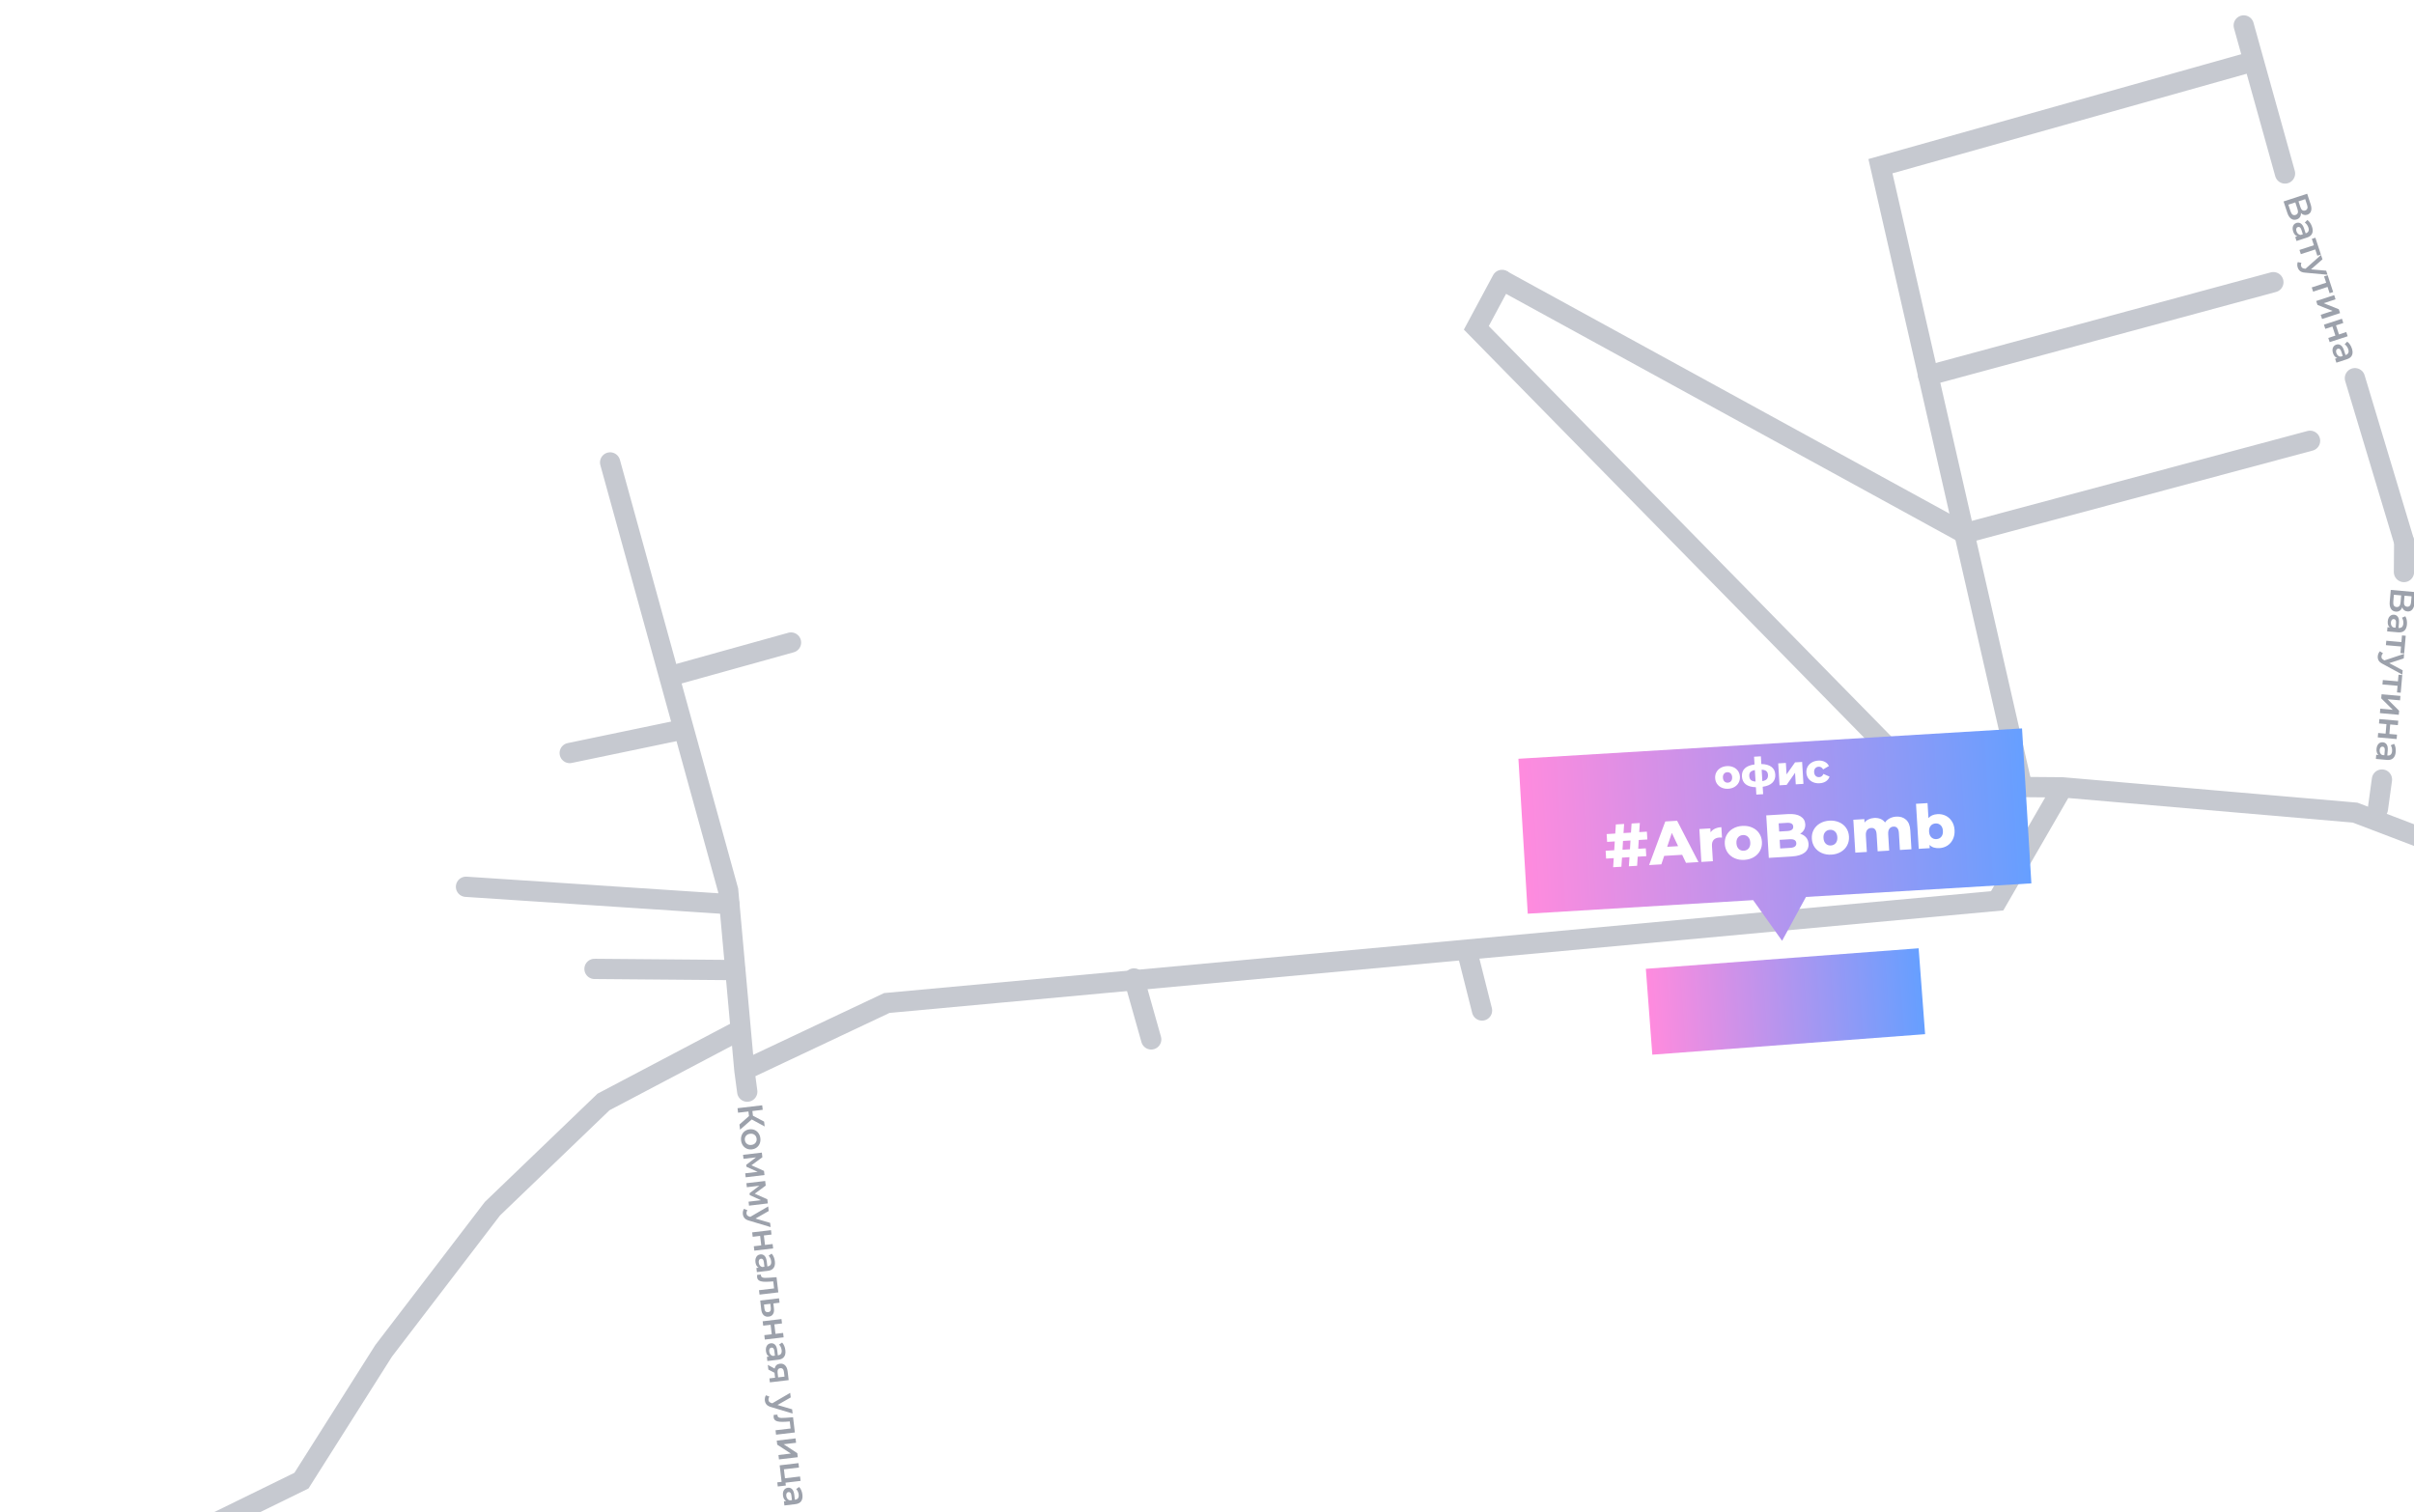 <svg width="953" height="597" viewBox="0 0 953 597" fill="none" xmlns="http://www.w3.org/2000/svg">
<path d="M776.154 210.401L911.962 174.032" stroke="#C6C9D0" stroke-width="8" stroke-linecap="round"/>
<path d="M290.197 382.998L234.699 382.535" stroke="#C6C9D0" stroke-width="8" stroke-linecap="round"/>
<path d="M1055.81 312.884L968.615 335.657L929.737 320.832L814.316 310.869M814.316 310.869L760.318 310.418L582.822 129.431L592.98 110.515M814.316 310.869L788.441 355.654L350.09 395.998L293.866 422.53M293.866 422.53L287.459 351.474L240.866 182.58M293.866 422.53L294.999 431" stroke="#C6C9D0" stroke-width="8" stroke-linecap="round"/>
<path d="M447.674 386.312L454.474 410.37M579.266 375.91L585.074 398.959M970.119 335.169L977.348 367.731M266.483 288.651L224.909 297.304" stroke="#C6C9D0" stroke-width="8" stroke-linecap="round"/>
<path d="M291.496 407.01L238.26 435.067L194.407 477.202L151.437 533.346L119.008 584.577L56.752 615.059L4.704 620.625" stroke="#C6C9D0" stroke-width="8" stroke-linecap="round"/>
<path d="M265.165 266.785L312.276 253.678" stroke="#C6C9D0" stroke-width="8" stroke-linecap="round"/>
<path d="M287.913 356.978L183.967 350.111" stroke="#C6C9D0" stroke-width="8" stroke-linecap="round"/>
<g filter="url(#filter0_d)">
<rect x="649.746" y="378.504" width="108" height="34" transform="rotate(-4.305 649.746 378.504)" fill="url(#paint0_linear)"/>
</g>
<rect x="723.795" y="492.979" width="54.292" height="58.726" transform="rotate(-4.305 723.795 492.979)" fill="white"/>
<rect x="795.854" y="486.102" width="129.583" height="34.398" transform="rotate(-4.305 795.854 486.102)" fill="white"/>
<path d="M691.006 647.205L674.2 504.06L689.216 502.185L699.548 582.274L712.556 581.383L714.002 587.895L728.014 586.512L731.355 605.54L744.867 604.153L747.717 622.177L775.233 620.407L778.591 637.436L691.006 647.205Z" fill="white"/>
<rect x="785.744" y="379.492" width="108" height="18.923" transform="rotate(-4.305 785.744 379.492)" fill="white"/>
<rect x="467.52" y="404.984" width="108" height="24.922" transform="rotate(-4.305 467.52 404.984)" fill="white"/>
<rect x="564.152" y="204.909" width="94.271" height="32.17" transform="rotate(64.671 564.152 204.909)" fill="white"/>
<rect x="318.127" y="304.765" width="83.271" height="22.982" transform="rotate(2.417 318.127 304.765)" fill="white"/>
<rect x="317.604" y="267.184" width="83.271" height="31.791" transform="rotate(-18.134 317.604 267.184)" fill="white"/>
<rect x="793.094" y="217.556" width="127.817" height="25.069" transform="rotate(-12.182 793.094 217.556)" fill="white"/>
<path d="M780.082 158.431L905.022 131.459L910.312 155.963L785.373 182.936L780.082 158.431Z" fill="white"/>
<path d="M758.672 88.25L883.611 61.278L888.901 85.782L763.962 112.755L758.672 88.25Z" fill="white"/>
<rect x="638.336" y="95.039" width="110.119" height="25.069" transform="rotate(28.114 638.336 95.039)" fill="white"/>
<rect x="519.953" y="74.258" width="117.905" height="46.288" transform="rotate(64.671 519.953 74.258)" fill="white"/>
<rect x="483.324" y="152.102" width="46.695" height="85.19" transform="rotate(64.671 483.324 152.102)" fill="white"/>
<rect x="575.326" y="135.401" width="19.402" height="15.055" transform="rotate(64.671 575.326 135.401)" fill="white"/>
<rect x="602.045" y="169.093" width="19.402" height="25.305" transform="rotate(64.671 602.045 169.093)" fill="white"/>
<rect x="525.559" y="254.458" width="19.402" height="9.005" transform="rotate(64.671 525.559 254.458)" fill="white"/>
<rect x="560.492" y="301.75" width="12.48" height="9.005" transform="rotate(64.671 560.492 301.75)" fill="white"/>
<rect x="623.066" y="186.818" width="19.402" height="46.019" transform="rotate(50.584 623.066 186.818)" fill="white"/>
<rect x="646.051" y="209.043" width="19.402" height="56.846" transform="rotate(51.122 646.051 209.043)" fill="white"/>
<rect x="715.395" y="275.042" width="19.402" height="56.846" transform="rotate(46.317 715.395 275.042)" fill="white"/>
<rect x="739.168" y="302.241" width="19.402" height="36.903" transform="rotate(46.317 739.168 302.241)" fill="white"/>
<rect x="396.396" y="419.391" width="48.657" height="16.588" transform="rotate(-4.305 396.396 419.391)" fill="white"/>
<rect x="327.957" y="471.874" width="38.606" height="42.309" transform="rotate(-4.305 327.957 471.874)" fill="white"/>
<rect x="240.33" y="469.332" width="16.703" height="31.718" transform="rotate(-4.305 240.33 469.332)" fill="white"/>
<rect x="233.559" y="519.277" width="16.703" height="13.441" transform="rotate(-4.305 233.559 519.277)" fill="white"/>
<rect x="249.148" y="568.409" width="25.741" height="84.026" transform="rotate(-4.305 249.148 568.409)" fill="white"/>
<rect x="134.633" y="577.533" width="30.54" height="82.511" transform="rotate(14.194 134.633 577.533)" fill="white"/>
<rect x="399.984" y="468.941" width="18.277" height="33.421" transform="rotate(-4.305 399.984 468.941)" fill="white"/>
<rect x="448.383" y="541.201" width="18.277" height="19.971" transform="rotate(-4.305 448.383 541.201)" fill="white"/>
<rect x="805.211" y="563.179" width="34.663" height="19.971" transform="rotate(-4.305 805.211 563.179)" fill="white"/>
<rect x="378.662" y="507.46" width="20.011" height="73.645" transform="rotate(-4.305 378.662 507.46)" fill="white"/>
<path d="M611.314 430.185L682.643 424.815L687.188 485.188L651.825 489.019L656.069 548.246L620.404 550.931L611.314 430.185Z" fill="white"/>
<path d="M970.777 443.077L961.358 366.451L914.813 371.563L916.948 407.091L787.401 420.502L793.375 462.362L970.777 443.077Z" fill="white"/>
<path d="M772.258 320.518L784.297 333.106L775.212 341.794L769.054 335.705L760.109 344.187L754.09 337.893L772.258 320.518Z" fill="white"/>
<path d="M482.971 550.325L526.796 547.025L522.896 495.217L501.04 495.86L497.083 445.059L475.17 446.708L482.971 550.325Z" fill="white"/>
<path d="M356.197 623.925L336.222 625.429L333.832 593.673L343.713 592.314L341.429 561.166L351.416 560.414L356.197 623.925Z" fill="white"/>
<path d="M680.372 243.749L671.448 234.674L637.182 266.389L655.527 285.043L629.311 310.825L649.143 330.991L708.129 272.981L689.784 254.328L671.131 272.673L661.215 262.589L680.372 243.749Z" fill="white"/>
<path d="M798.319 310.589L742.361 65.614L885.702 25.308" stroke="#C6C9D0" stroke-width="8" stroke-linecap="round"/>
<path d="M761.171 148.273L897.484 111.409" stroke="#C6C9D0" stroke-width="8" stroke-linecap="round"/>
<path d="M775.155 210.392L593.479 110.873" stroke="#C6C9D0" stroke-width="8" stroke-linecap="round"/>
<g filter="url(#filter1_d)">
<path d="M599.438 295.57L798.255 283.587L801.942 344.762L712.961 350.125L703.539 367.437L692.106 351.382L603.124 356.744L599.438 295.57Z" fill="url(#paint1_linear)"/>
</g>
<path d="M646.938 331.643L646.738 335.117L649.733 334.937L649.919 338.027L646.541 338.231L646.301 341.828L643.043 342.024L643.283 338.427L640.337 338.605L640.097 342.202L636.838 342.398L637.078 338.801L634.06 338.983L633.874 335.893L637.276 335.688L637.475 332.213L634.456 332.395L634.27 329.305L637.672 329.1L637.912 325.503L641.17 325.307L640.93 328.903L643.877 328.726L644.117 325.129L647.375 324.933L647.135 328.53L650.153 328.348L650.34 331.438L646.938 331.643ZM643.68 331.839L640.733 332.017L640.534 335.491L643.48 335.314L643.68 331.839ZM664.084 337.486L656.992 337.914L655.871 341.251L651.032 341.543L657.424 324.327L662.095 324.045L670.533 340.367L665.598 340.665L664.084 337.486ZM662.483 334.072L660.004 328.836L658.171 334.332L662.483 334.072ZM675.309 328.611C675.737 327.992 676.309 327.517 677.026 327.185C677.759 326.836 678.604 326.633 679.562 326.575L679.809 330.672C679.391 330.649 679.046 330.646 678.775 330.662C677.801 330.721 677.05 331.03 676.523 331.591C676.011 332.151 675.788 332.974 675.854 334.06L676.213 340.025L671.662 340.299L670.879 327.315L675.215 327.054L675.309 328.611ZM688.648 339.492C687.259 339.576 685.988 339.364 684.835 338.856C683.683 338.349 682.756 337.603 682.056 336.619C681.371 335.635 680.99 334.496 680.912 333.202C680.835 331.924 681.077 330.756 681.638 329.696C682.216 328.635 683.038 327.792 684.107 327.167C685.19 326.525 686.434 326.161 687.84 326.076C689.245 325.992 690.524 326.203 691.677 326.711C692.829 327.202 693.747 327.94 694.431 328.925C695.115 329.894 695.495 331.025 695.573 332.318C695.651 333.612 695.41 334.789 694.848 335.848C694.287 336.908 693.465 337.759 692.382 338.401C691.298 339.044 690.054 339.407 688.648 339.492ZM688.43 335.875C689.229 335.826 689.867 335.516 690.346 334.942C690.823 334.352 691.033 333.57 690.974 332.596C690.916 331.637 690.615 330.902 690.071 330.39C689.528 329.878 688.856 329.646 688.058 329.694C687.259 329.742 686.621 330.053 686.143 330.627C685.664 331.201 685.454 331.967 685.512 332.925C685.57 333.899 685.872 334.65 686.417 335.178C686.961 335.691 687.632 335.923 688.43 335.875ZM710.652 329.174C711.63 329.451 712.413 329.933 712.999 330.619C713.585 331.289 713.908 332.127 713.968 333.133C714.057 334.603 713.534 335.772 712.4 336.642C711.267 337.512 709.582 338.014 707.346 338.149L698.29 338.695L697.28 321.925L705.856 321.408C707.996 321.279 709.649 321.58 710.815 322.311C711.981 323.027 712.604 324.055 712.684 325.397C712.733 326.195 712.576 326.926 712.215 327.589C711.87 328.235 711.349 328.763 710.652 329.174ZM702.182 325.068L702.377 328.302L705.635 328.106C707.232 328.009 707.998 327.418 707.932 326.332C707.868 325.262 707.037 324.775 705.44 324.871L702.182 325.068ZM706.756 334.746C708.417 334.646 709.213 334.029 709.145 332.895C709.077 331.761 708.212 331.244 706.551 331.344L702.574 331.584L702.779 334.986L706.756 334.746ZM723.016 337.421C721.626 337.505 720.355 337.293 719.203 336.785C718.05 336.277 717.123 335.532 716.423 334.548C715.739 333.564 715.357 332.424 715.279 331.131C715.202 329.853 715.445 328.684 716.006 327.625C716.583 326.564 717.406 325.721 718.474 325.096C719.557 324.453 720.802 324.09 722.207 324.005C723.613 323.92 724.892 324.132 726.044 324.639C727.196 325.131 728.114 325.869 728.799 326.854C729.482 327.822 729.863 328.954 729.941 330.247C730.019 331.541 729.777 332.718 729.216 333.777C728.655 334.837 727.832 335.688 726.749 336.33C725.666 336.973 724.421 337.336 723.016 337.421ZM722.798 333.803C723.596 333.755 724.235 333.444 724.713 332.87C725.191 332.281 725.4 331.499 725.341 330.524C725.283 329.566 724.983 328.831 724.439 328.319C723.895 327.807 723.224 327.574 722.425 327.623C721.627 327.671 720.988 327.982 720.51 328.556C720.032 329.129 719.821 329.895 719.879 330.854C719.938 331.828 720.239 332.579 720.784 333.107C721.328 333.619 721.999 333.852 722.798 333.803ZM748.56 322.417C750.157 322.321 751.456 322.723 752.456 323.625C753.472 324.525 754.038 325.942 754.154 327.874L754.602 335.301L750.05 335.575L749.647 328.891C749.592 327.981 749.376 327.321 748.999 326.911C748.638 326.5 748.145 326.313 747.523 326.35C746.836 326.392 746.299 326.665 745.913 327.169C745.527 327.673 745.363 328.412 745.421 329.386L745.81 335.831L741.258 336.105L740.855 329.421C740.748 327.648 740.04 326.801 738.731 326.88C738.028 326.923 737.483 327.196 737.097 327.7C736.711 328.204 736.547 328.943 736.605 329.918L736.994 336.362L732.442 336.636L731.66 323.652L735.996 323.391L736.078 324.756C736.525 324.2 737.069 323.775 737.708 323.48C738.363 323.168 739.081 322.988 739.864 322.941C740.774 322.886 741.599 323.005 742.337 323.297C743.076 323.589 743.69 324.065 744.179 324.725C744.65 324.039 745.267 323.497 746.028 323.099C746.79 322.7 747.634 322.473 748.56 322.417ZM764.848 321.435C766.03 321.364 767.117 321.571 768.108 322.056C769.115 322.541 769.928 323.277 770.549 324.265C771.185 325.237 771.543 326.394 771.624 327.735C771.705 329.077 771.488 330.276 770.975 331.333C770.478 332.389 769.759 333.225 768.818 333.843C767.892 334.444 766.839 334.78 765.657 334.851C763.948 334.954 762.64 334.528 761.733 333.573L761.811 334.866L757.475 335.128L756.403 317.352L760.955 317.078L761.312 322.995C762.136 322.048 763.315 321.528 764.848 321.435ZM764.481 331.291C765.279 331.243 765.918 330.932 766.396 330.358C766.873 329.769 767.083 328.987 767.024 328.012C766.966 327.054 766.665 326.319 766.122 325.807C765.578 325.294 764.907 325.062 764.108 325.11C763.31 325.159 762.671 325.47 762.193 326.043C761.714 326.617 761.504 327.383 761.562 328.342C761.621 329.316 761.922 330.067 762.467 330.595C763.011 331.107 763.682 331.339 764.481 331.291Z" fill="white"/>
<path d="M682.266 311.415C681.34 311.471 680.493 311.33 679.724 310.991C678.956 310.653 678.338 310.156 677.871 309.5C677.415 308.844 677.161 308.084 677.109 307.222C677.058 306.37 677.219 305.591 677.593 304.885C677.978 304.178 678.526 303.616 679.239 303.199C679.961 302.77 680.79 302.528 681.727 302.472C682.664 302.415 683.517 302.556 684.286 302.894C685.053 303.222 685.665 303.714 686.122 304.371C686.577 305.016 686.831 305.771 686.883 306.633C686.935 307.495 686.774 308.28 686.4 308.986C686.026 309.693 685.477 310.26 684.755 310.688C684.033 311.117 683.203 311.359 682.266 311.415ZM682.121 309.004C682.654 308.972 683.079 308.764 683.398 308.382C683.716 307.989 683.856 307.467 683.817 306.818C683.778 306.179 683.578 305.689 683.215 305.347C682.853 305.006 682.405 304.851 681.873 304.883C681.34 304.915 680.915 305.123 680.596 305.505C680.277 305.888 680.137 306.398 680.175 307.037C680.214 307.687 680.416 308.188 680.779 308.54C681.141 308.881 681.589 309.036 682.121 309.004ZM700.843 305.776C700.924 307.128 700.536 308.22 699.678 309.052C698.819 309.873 697.552 310.398 695.877 310.627L696.054 313.55L693.37 313.712L693.195 310.805C691.494 310.768 690.168 310.394 689.217 309.682C688.275 308.959 687.764 307.921 687.682 306.569C687.602 305.227 687.981 304.157 688.819 303.359C689.669 302.559 690.947 302.044 692.653 301.813L692.47 298.763L695.153 298.601L695.337 301.651C697.038 301.688 698.358 302.052 699.297 302.743C700.247 303.434 700.762 304.445 700.843 305.776ZM690.573 306.395C690.616 307.097 690.829 307.624 691.213 307.975C691.608 308.314 692.224 308.512 693.061 308.569L692.787 304.033C691.952 304.19 691.365 304.455 691.024 304.829C690.683 305.202 690.533 305.724 690.573 306.395ZM695.744 308.407C696.578 308.25 697.166 307.979 697.506 307.596C697.856 307.201 698.01 306.652 697.968 305.949C697.927 305.278 697.71 304.778 697.316 304.449C696.933 304.12 696.318 303.932 695.471 303.887L695.744 308.407ZM702.005 301.394L705.024 301.212L705.297 305.748L708.649 300.993L711.444 300.825L711.966 309.481L708.932 309.664L708.657 305.112L705.338 309.881L702.527 310.05L702.005 301.394ZM718.359 309.24C717.401 309.298 716.532 309.158 715.753 308.82C714.974 308.482 714.351 307.986 713.884 307.33C713.428 306.673 713.174 305.914 713.122 305.052C713.07 304.189 713.231 303.41 713.606 302.714C713.991 302.007 714.55 301.445 715.283 301.026C716.016 300.597 716.862 300.354 717.82 300.296C718.8 300.237 719.659 300.399 720.398 300.782C721.136 301.154 721.677 301.704 722.02 302.432L719.745 303.771C719.304 303.017 718.705 302.663 717.949 302.709C717.406 302.742 716.965 302.95 716.625 303.334C716.295 303.717 716.15 304.228 716.188 304.867C716.227 305.516 716.434 306.017 716.808 306.368C717.191 306.708 717.655 306.862 718.198 306.829C718.954 306.784 719.505 306.361 719.852 305.56L722.272 306.616C722.019 307.379 721.549 307.995 720.861 308.464C720.173 308.922 719.339 309.181 718.359 309.24Z" fill="white"/>
<path d="M295.686 440.638L295.473 438.83L291.371 439.314L291.161 437.534L300.894 436.386L301.104 438.166L297.03 438.646L297.25 440.509L301.653 442.823L301.88 444.742L296.774 441.975L292.162 446.016L291.921 443.972L295.686 440.638ZM292.566 450.273C292.477 449.522 292.56 448.827 292.813 448.186C293.066 447.545 293.46 447.019 293.994 446.609C294.539 446.206 295.177 445.962 295.909 445.875C296.642 445.789 297.315 445.878 297.929 446.144C298.544 446.419 299.049 446.839 299.445 447.403C299.84 447.968 300.082 448.625 300.171 449.376C300.261 450.136 300.179 450.836 299.926 451.477C299.672 452.118 299.278 452.639 298.743 453.04C298.208 453.451 297.575 453.7 296.843 453.786C296.111 453.873 295.432 453.779 294.808 453.505C294.194 453.239 293.689 452.824 293.294 452.26C292.898 451.695 292.655 451.033 292.566 450.273ZM294.053 450.098C294.129 450.737 294.404 451.24 294.88 451.607C295.356 451.974 295.941 452.116 296.636 452.034C297.331 451.952 297.868 451.678 298.245 451.21C298.622 450.743 298.773 450.189 298.697 449.55C298.622 448.91 298.346 448.407 297.871 448.04C297.396 447.683 296.811 447.545 296.116 447.627C295.421 447.709 294.884 447.979 294.506 448.437C294.129 448.905 293.978 449.458 294.053 450.098ZM294.194 463.241L299.116 462.66L294.678 460.646L294.589 459.895L298.456 456.944L293.52 457.526L293.333 455.941L300.758 455.065L300.973 456.886L296.641 460.076L301.611 462.295L301.803 463.922L294.38 464.812L294.194 463.241ZM295.516 474.442L300.438 473.861L296 471.848L295.911 471.097L299.778 468.145L294.842 468.728L294.655 467.143L302.079 466.267L302.294 468.088L297.962 471.278L302.933 473.497L303.124 475.123L295.702 476.013L295.516 474.442ZM304.228 484.476L295.796 481.946C294.951 481.717 294.339 481.39 293.96 480.965C293.571 480.541 293.338 480 293.261 479.341C293.217 478.971 293.234 478.597 293.312 478.222C293.39 477.846 293.522 477.53 293.707 477.273L295.069 477.817C294.931 478.003 294.829 478.212 294.762 478.445C294.697 478.688 294.678 478.925 294.705 479.157C294.741 479.463 294.85 479.704 295.03 479.88C295.212 480.065 295.498 480.219 295.888 480.342L296.195 480.433L303.265 476.314L303.478 478.122L298.262 481.106L304.031 482.807L304.228 484.476ZM304.37 485.683L304.575 487.421L301.558 487.777L302 491.517L305.017 491.161L305.222 492.899L297.797 493.775L297.592 492.037L300.526 491.691L300.085 487.951L297.151 488.297L296.946 486.559L304.37 485.683ZM305.907 497.985C306.036 499.079 305.87 499.944 305.409 500.581C304.959 501.226 304.206 501.611 303.149 501.736L298.797 502.249L298.604 500.609L299.507 500.502C299.158 500.327 298.872 500.051 298.648 499.673C298.436 499.303 298.296 498.841 298.231 498.284C298.165 497.728 298.2 497.231 298.337 496.792C298.482 496.352 298.708 495.996 299.014 495.725C299.331 495.462 299.703 495.305 300.129 495.255C300.796 495.176 301.358 495.359 301.815 495.803C302.282 496.256 302.578 497.015 302.704 498.081L302.93 499.999L303.041 499.986C303.56 499.925 303.94 499.721 304.181 499.373C304.423 499.034 304.508 498.559 304.436 497.947C304.387 497.53 304.273 497.125 304.095 496.732C303.919 496.349 303.698 496.032 303.433 495.781L304.618 494.951C304.961 495.305 305.243 495.747 305.465 496.275C305.687 496.803 305.834 497.373 305.907 497.985ZM299.539 498.497C299.59 498.932 299.733 499.305 299.967 499.616C300.211 499.935 300.527 500.142 300.914 500.237L301.776 500.136L301.565 498.342C301.446 497.341 301.058 496.879 300.4 496.957C300.085 496.994 299.85 497.149 299.694 497.421C299.538 497.693 299.486 498.052 299.539 498.497ZM307.27 510.253L299.845 511.129L299.64 509.391L305.591 508.689L305.263 505.908L303.781 506.013C302.793 506.082 301.957 506.087 301.273 506.027C300.6 505.975 300.049 505.809 299.622 505.531C299.204 505.261 298.963 504.847 298.897 504.291C298.867 504.032 298.88 503.706 298.937 503.314L300.407 503.225C300.394 503.358 300.393 503.471 300.404 503.564C300.446 503.916 300.616 504.164 300.915 504.307C301.223 504.449 301.575 504.52 301.969 504.521C302.374 504.529 302.945 504.509 303.682 504.46L306.561 504.247L307.27 510.253ZM305.538 516.609C305.65 517.554 305.522 518.302 305.155 518.853C304.789 519.413 304.216 519.739 303.438 519.831C302.622 519.927 301.959 519.724 301.448 519.22C300.938 518.716 300.627 517.959 300.518 516.947L300.121 513.47L307.546 512.594L307.751 514.332L305.318 514.619L305.538 516.609ZM301.779 516.643C301.829 517.154 301.982 517.531 302.236 517.774C302.49 518.016 302.831 518.112 303.257 518.062C303.674 518.013 303.965 517.847 304.129 517.564C304.293 517.282 304.348 516.876 304.295 516.346L304.122 514.76L301.605 515.057L301.779 516.643ZM308.512 520.781L308.717 522.519L305.7 522.875L306.141 526.615L309.158 526.259L309.363 527.997L301.939 528.873L301.734 527.135L304.667 526.789L304.226 523.049L301.292 523.395L301.087 521.657L308.512 520.781ZM310.048 533.083C310.177 534.177 310.011 535.042 309.551 535.679C309.101 536.324 308.347 536.709 307.291 536.834L302.939 537.348L302.745 535.707L303.649 535.6C303.299 535.425 303.013 535.149 302.79 534.771C302.577 534.402 302.438 533.939 302.372 533.383C302.307 532.827 302.342 532.329 302.478 531.89C302.623 531.45 302.849 531.094 303.156 530.823C303.472 530.56 303.844 530.404 304.27 530.353C304.938 530.275 305.5 530.457 305.956 530.902C306.423 531.354 306.719 532.113 306.845 533.179L307.072 535.098L307.183 535.085C307.702 535.023 308.082 534.819 308.323 534.471C308.565 534.132 308.65 533.657 308.577 533.045C308.528 532.628 308.415 532.223 308.237 531.831C308.06 531.448 307.839 531.131 307.575 530.88L308.76 530.049C309.102 530.404 309.384 530.845 309.607 531.373C309.829 531.901 309.976 532.471 310.048 533.083ZM303.68 533.595C303.731 534.031 303.874 534.404 304.108 534.714C304.353 535.033 304.668 535.24 305.056 535.336L305.918 535.234L305.706 533.44C305.588 532.439 305.2 531.978 304.542 532.055C304.226 532.092 303.991 532.247 303.835 532.519C303.679 532.791 303.628 533.15 303.68 533.595ZM311.357 544.893L303.932 545.769L303.749 544.211L305.987 543.947L305.756 541.987L303.339 540.736L303.119 538.873L305.8 540.332C305.922 539.773 306.156 539.327 306.502 538.995C306.859 538.671 307.32 538.476 307.885 538.409C308.738 538.308 309.432 538.532 309.966 539.08C310.501 539.627 310.83 540.43 310.955 541.486L311.357 544.893ZM309.502 541.714C309.369 540.593 308.881 540.082 308.038 540.181C307.204 540.28 306.851 540.871 306.979 541.955L307.197 543.805L309.713 543.508L309.502 541.714ZM312.913 558.08L304.48 555.551C303.636 555.322 303.024 554.994 302.645 554.569C302.256 554.145 302.023 553.604 301.946 552.946C301.902 552.575 301.919 552.202 301.997 551.826C302.075 551.451 302.207 551.134 302.392 550.877L303.754 551.422C303.616 551.607 303.514 551.817 303.447 552.05C303.382 552.293 303.363 552.53 303.39 552.762C303.426 553.067 303.534 553.308 303.715 553.484C303.897 553.67 304.183 553.824 304.573 553.947L304.88 554.038L311.95 549.919L312.163 551.726L306.947 554.71L312.716 556.412L312.913 558.08ZM313.795 565.555L306.37 566.431L306.165 564.693L312.116 563.991L311.788 561.21L310.306 561.315C309.318 561.384 308.482 561.389 307.798 561.329C307.125 561.277 306.574 561.111 306.147 560.833C305.73 560.562 305.488 560.149 305.423 559.593C305.392 559.334 305.405 559.008 305.462 558.616L306.932 558.527C306.92 558.66 306.919 558.773 306.93 558.865C306.971 559.218 307.141 559.465 307.44 559.609C307.748 559.751 308.1 559.822 308.495 559.823C308.9 559.831 309.471 559.811 310.207 559.762L313.086 559.549L313.795 565.555ZM314.071 567.896L314.276 569.634L309.382 570.211L314.76 573.735L314.947 575.32L307.523 576.196L307.318 574.458L312.212 573.881L306.835 570.371L306.647 568.772L314.071 567.896ZM310.234 586.508L307.05 586.883L306.858 585.257L308.568 585.055L307.799 578.534L315.223 577.658L315.428 579.396L309.477 580.098L309.896 583.643L315.846 582.941L316.051 584.679L310.101 585.381L310.234 586.508ZM316.777 590.109C316.906 591.203 316.74 592.069 316.28 592.706C315.829 593.351 315.076 593.736 314.019 593.86L309.668 594.374L309.474 592.733L310.378 592.627C310.028 592.452 309.742 592.175 309.519 591.798C309.306 591.428 309.167 590.965 309.101 590.409C309.035 589.853 309.071 589.355 309.207 588.916C309.352 588.476 309.578 588.121 309.884 587.849C310.201 587.587 310.573 587.43 310.999 587.38C311.666 587.301 312.228 587.484 312.685 587.928C313.152 588.38 313.448 589.139 313.574 590.205L313.8 592.124L313.912 592.111C314.431 592.05 314.811 591.845 315.052 591.497C315.293 591.158 315.378 590.683 315.306 590.071C315.257 589.654 315.143 589.25 314.966 588.857C314.789 588.474 314.568 588.157 314.304 587.906L315.488 587.075C315.831 587.43 316.113 587.871 316.335 588.399C316.557 588.928 316.705 589.498 316.777 590.109ZM310.409 590.621C310.46 591.057 310.603 591.43 310.837 591.741C311.081 592.06 311.397 592.267 311.784 592.362L312.646 592.26L312.435 590.467C312.317 589.466 311.929 589.004 311.27 589.082C310.955 589.119 310.72 589.273 310.564 589.546C310.408 589.818 310.356 590.176 310.409 590.621Z" fill="#9CA1AB"/>
<path d="M908.359 84.073C908.394 84.719 908.267 85.262 907.979 85.7C907.699 86.135 907.271 86.448 906.694 86.636C905.878 86.904 905.145 86.81 904.496 86.355C903.846 85.9 903.333 85.1 902.958 83.956L901.512 79.539L910.825 76.489L912.189 80.653C912.532 81.699 912.59 82.584 912.365 83.306C912.14 84.028 911.646 84.513 910.883 84.763C910.396 84.923 909.935 84.941 909.502 84.818C909.072 84.704 908.691 84.455 908.359 84.073ZM907.405 79.495L908.163 81.809C908.346 82.368 908.596 82.758 908.914 82.978C909.231 83.198 909.608 83.237 910.042 83.094C910.477 82.952 910.757 82.698 910.883 82.333C911.018 81.965 910.993 81.501 910.81 80.942L910.052 78.627L907.405 79.495ZM904.272 83.467C904.672 84.691 905.334 85.152 906.257 84.85C907.161 84.554 907.413 83.793 907.012 82.569L906.141 79.909L903.4 80.806L904.272 83.467ZM912.749 89.56C913.092 90.607 913.101 91.488 912.775 92.203C912.462 92.925 911.799 93.451 910.788 93.782L906.624 95.146L906.11 93.576L906.975 93.293C906.597 93.191 906.262 92.977 905.968 92.65C905.687 92.33 905.459 91.904 905.284 91.372C905.11 90.84 905.046 90.345 905.093 89.888C905.148 89.428 905.3 89.034 905.546 88.708C905.805 88.388 906.138 88.161 906.546 88.027C907.185 87.818 907.772 87.886 908.307 88.231C908.854 88.582 909.295 89.268 909.629 90.288L910.23 92.124L910.337 92.089C910.833 91.926 911.165 91.65 911.333 91.262C911.503 90.882 911.492 90.399 911.3 89.814C911.17 89.415 910.978 89.04 910.726 88.691C910.477 88.35 910.198 88.083 909.889 87.889L910.886 86.841C911.292 87.121 911.656 87.497 911.978 87.971C912.301 88.445 912.558 88.975 912.749 89.56ZM906.608 91.321C906.745 91.738 906.959 92.076 907.25 92.334C907.552 92.598 907.903 92.739 908.301 92.756L909.126 92.485L908.564 90.769C908.25 89.811 907.778 89.435 907.148 89.642C906.847 89.74 906.647 89.939 906.548 90.236C906.449 90.534 906.469 90.895 906.608 91.321ZM914.836 100.967L914.021 98.479L908.327 100.344L907.782 98.681L913.476 96.816L912.657 94.315L914.067 93.853L916.246 100.505L914.836 100.967ZM918.855 108.469L910.088 107.657C909.215 107.6 908.551 107.4 908.095 107.058C907.63 106.719 907.295 106.235 907.089 105.605C906.972 105.25 906.915 104.881 906.917 104.497C906.919 104.114 906.986 103.778 907.117 103.489L908.559 103.753C908.461 103.962 908.402 104.188 908.383 104.43C908.367 104.68 908.395 104.917 908.468 105.138C908.564 105.431 908.718 105.646 908.929 105.783C909.144 105.929 909.455 106.023 909.862 106.067L910.181 106.095L916.297 100.659L916.863 102.389L912.34 106.345L918.332 106.872L918.855 108.469ZM919.683 115.766L918.868 113.278L913.174 115.143L912.629 113.48L918.324 111.615L917.504 109.113L918.914 108.651L921.093 115.304L919.683 115.766ZM921.489 116.51L922.033 118.173L917.35 119.707L923.319 122.098L923.816 123.614L916.711 125.942L916.166 124.279L920.85 122.745L914.885 120.367L914.384 118.837L921.489 116.51ZM924.549 125.852L925.093 127.515L922.206 128.46L923.379 132.039L926.266 131.094L926.81 132.757L919.706 135.084L919.161 133.421L921.968 132.501L920.796 128.922L917.989 129.842L917.444 128.179L924.549 125.852ZM928.487 137.607C928.83 138.653 928.839 139.535 928.514 140.25C928.2 140.972 927.538 141.498 926.526 141.829L922.362 143.193L921.848 141.623L922.713 141.34C922.335 141.238 922 141.023 921.707 140.697C921.425 140.377 921.197 139.951 921.023 139.419C920.848 138.886 920.784 138.392 920.831 137.934C920.887 137.474 921.038 137.081 921.284 136.755C921.543 136.434 921.876 136.207 922.284 136.074C922.923 135.865 923.51 135.933 924.045 136.278C924.592 136.629 925.033 137.314 925.367 138.334L925.968 140.17L926.075 140.136C926.571 139.973 926.903 139.697 927.071 139.308C927.241 138.929 927.23 138.446 927.038 137.861C926.908 137.461 926.716 137.087 926.464 136.737C926.215 136.397 925.936 136.13 925.627 135.936L926.624 134.888C927.03 135.167 927.394 135.544 927.717 136.018C928.039 136.492 928.296 137.021 928.487 137.607ZM922.347 139.368C922.483 139.785 922.697 140.122 922.988 140.381C923.29 140.645 923.641 140.785 924.039 140.802L924.864 140.532L924.302 138.816C923.988 137.858 923.516 137.482 922.887 137.688C922.585 137.787 922.385 137.985 922.286 138.283C922.187 138.58 922.207 138.942 922.347 139.368Z" fill="#9CA1AB"/>
<path d="M948.34 239.774C948.118 240.382 947.788 240.831 947.35 241.12C946.922 241.41 946.405 241.529 945.801 241.475C944.945 241.4 944.309 241.025 943.89 240.351C943.472 239.677 943.315 238.741 943.421 237.541L943.829 232.911L953.591 233.772L953.207 238.137C953.11 239.234 952.816 240.07 952.325 240.645C951.834 241.22 951.189 241.472 950.389 241.402C949.878 241.357 949.447 241.192 949.097 240.909C948.747 240.634 948.494 240.256 948.34 239.774ZM949.264 235.189L949.05 237.616C948.999 238.201 949.075 238.658 949.281 238.985C949.486 239.313 949.817 239.496 950.272 239.536C950.728 239.577 951.085 239.453 951.345 239.167C951.614 238.882 951.774 238.446 951.825 237.86L952.039 235.434L949.264 235.189ZM944.821 237.608C944.707 238.891 945.134 239.576 946.101 239.661C947.05 239.744 947.58 239.145 947.693 237.862L947.939 235.072L945.066 234.819L944.821 237.608ZM950.217 246.546C950.12 247.643 949.781 248.456 949.201 248.986C948.628 249.526 947.812 249.749 946.752 249.656L942.387 249.271L942.532 247.626L943.439 247.705C943.132 247.463 942.908 247.134 942.767 246.719C942.634 246.313 942.592 245.832 942.641 245.274C942.69 244.716 942.826 244.236 943.049 243.834C943.281 243.433 943.575 243.131 943.93 242.928C944.294 242.735 944.689 242.658 945.117 242.695C945.787 242.754 946.299 243.048 946.656 243.576C947.021 244.114 947.156 244.918 947.062 245.987L946.892 247.911L947.004 247.921C947.524 247.967 947.938 247.844 948.245 247.553C948.551 247.27 948.731 246.823 948.785 246.209C948.822 245.791 948.793 245.371 948.699 244.951C948.604 244.539 948.453 244.184 948.245 243.885L949.574 243.313C949.837 243.73 950.024 244.219 950.133 244.782C950.243 245.344 950.271 245.932 950.217 246.546ZM943.878 245.748C943.84 246.185 943.903 246.58 944.069 246.932C944.243 247.294 944.51 247.561 944.87 247.733L945.735 247.809L945.893 246.01C945.982 245.006 945.696 244.475 945.036 244.417C944.72 244.389 944.457 244.492 944.249 244.727C944.041 244.962 943.918 245.302 943.878 245.748ZM947.646 257.853L947.876 255.246L941.907 254.72L942.061 252.976L948.03 253.502L948.261 250.88L949.739 251.011L949.124 257.984L947.646 257.853ZM948.389 266.331L940.649 262.136C939.869 261.739 939.337 261.294 939.052 260.8C938.759 260.306 938.641 259.729 938.699 259.069C938.732 258.697 938.825 258.335 938.977 257.983C939.13 257.631 939.324 257.348 939.558 257.135L940.78 257.945C940.607 258.099 940.464 258.283 940.351 258.498C940.238 258.722 940.171 258.95 940.151 259.183C940.124 259.489 940.18 259.747 940.321 259.957C940.461 260.175 940.71 260.384 941.067 260.585L941.349 260.736L949.11 258.145L948.95 259.958L943.235 261.816L948.536 264.658L948.389 266.331ZM946.279 273.366L946.509 270.758L940.54 270.232L940.694 268.488L946.663 269.014L946.894 266.393L948.372 266.523L947.757 273.496L946.279 273.366ZM947.646 274.76L947.492 276.504L942.583 276.071L947.13 280.618L946.99 282.208L939.543 281.551L939.696 279.808L944.605 280.241L940.058 275.708L940.199 274.104L947.646 274.76ZM946.783 284.552L946.629 286.296L943.603 286.029L943.273 289.781L946.299 290.047L946.145 291.79L938.698 291.134L938.852 289.391L941.794 289.65L942.125 285.899L939.182 285.639L939.336 283.896L946.783 284.552ZM945.778 296.909C945.682 298.006 945.343 298.82 944.762 299.35C944.19 299.889 943.374 300.113 942.314 300.019L937.949 299.635L938.094 297.989L939 298.069C938.694 297.826 938.47 297.497 938.328 297.082C938.196 296.677 938.154 296.195 938.203 295.637C938.252 295.08 938.388 294.6 938.611 294.198C938.843 293.796 939.137 293.494 939.492 293.291C939.855 293.099 940.251 293.021 940.679 293.059C941.348 293.118 941.861 293.411 942.217 293.939C942.582 294.477 942.718 295.281 942.623 296.35L942.454 298.275L942.565 298.285C943.086 298.33 943.5 298.208 943.806 297.916C944.112 297.634 944.292 297.186 944.346 296.572C944.383 296.154 944.355 295.734 944.261 295.314C944.166 294.903 944.014 294.547 943.806 294.248L945.136 293.676C945.399 294.093 945.585 294.583 945.695 295.145C945.805 295.708 945.832 296.296 945.778 296.909ZM939.44 296.112C939.401 296.549 939.465 296.943 939.631 297.295C939.805 297.657 940.072 297.924 940.432 298.097L941.296 298.173L941.455 296.374C941.543 295.37 941.257 294.838 940.597 294.78C940.281 294.752 940.019 294.856 939.811 295.09C939.603 295.325 939.479 295.666 939.44 296.112Z" fill="#9CA1AB"/>
<line x1="885.779" y1="10.046" x2="902.079" y2="68.496" stroke="#C6C9D0" stroke-width="8" stroke-linecap="round"/>
<line x1="929.674" y1="149.316" x2="948.777" y2="212.836" stroke="#C6C9D0" stroke-width="8" stroke-linecap="round"/>
<path d="M949.034 225.844L949.133 213.845M938.751 319.34L940.348 307.774" stroke="#C6C9D0" stroke-width="8" stroke-linecap="round"/>
<defs>
<filter id="filter0_d" x="634.746" y="359.396" width="140.248" height="72.012" filterUnits="userSpaceOnUse" color-interpolation-filters="sRGB">
<feFlood flood-opacity="0" result="BackgroundImageFix"/>
<feColorMatrix in="SourceAlpha" type="matrix" values="0 0 0 0 0 0 0 0 0 0 0 0 0 0 0 0 0 0 127 0"/>
<feOffset dy="4"/>
<feGaussianBlur stdDeviation="7.5"/>
<feColorMatrix type="matrix" values="0 0 0 0 0.706 0 0 0 0 0.588 0 0 0 0 0.937 0 0 0 1 0"/>
<feBlend mode="normal" in2="BackgroundImageFix" result="effect1_dropShadow"/>
<feBlend mode="normal" in="SourceGraphic" in2="effect1_dropShadow" result="shape"/>
</filter>
<filter id="filter1_d" x="579.438" y="267.587" width="243.51" height="129.841" filterUnits="userSpaceOnUse" color-interpolation-filters="sRGB">
<feFlood flood-opacity="0" result="BackgroundImageFix"/>
<feColorMatrix in="SourceAlpha" type="matrix" values="0 0 0 0 0 0 0 0 0 0 0 0 0 0 0 0 0 0 127 0"/>
<feOffset dy="4"/>
<feGaussianBlur stdDeviation="10"/>
<feColorMatrix type="matrix" values="0 0 0 0 0.698 0 0 0 0 0.588 0 0 0 0 0.941 0 0 0 1 0"/>
<feBlend mode="normal" in2="BackgroundImageFix" result="effect1_dropShadow"/>
<feBlend mode="normal" in="SourceGraphic" in2="effect1_dropShadow" result="shape"/>
</filter>
<linearGradient id="paint0_linear" x1="649.746" y1="396.019" x2="757.746" y2="396.019" gradientUnits="userSpaceOnUse">
<stop stop-color="#FF8BDE"/>
<stop offset="1" stop-color="#669FFF"/>
</linearGradient>
<linearGradient id="paint1_linear" x1="601.855" y1="335.679" x2="800.673" y2="323.696" gradientUnits="userSpaceOnUse">
<stop stop-color="#FF8BDE"/>
<stop offset="1" stop-color="#669FFF"/>
</linearGradient>
</defs>
</svg>

